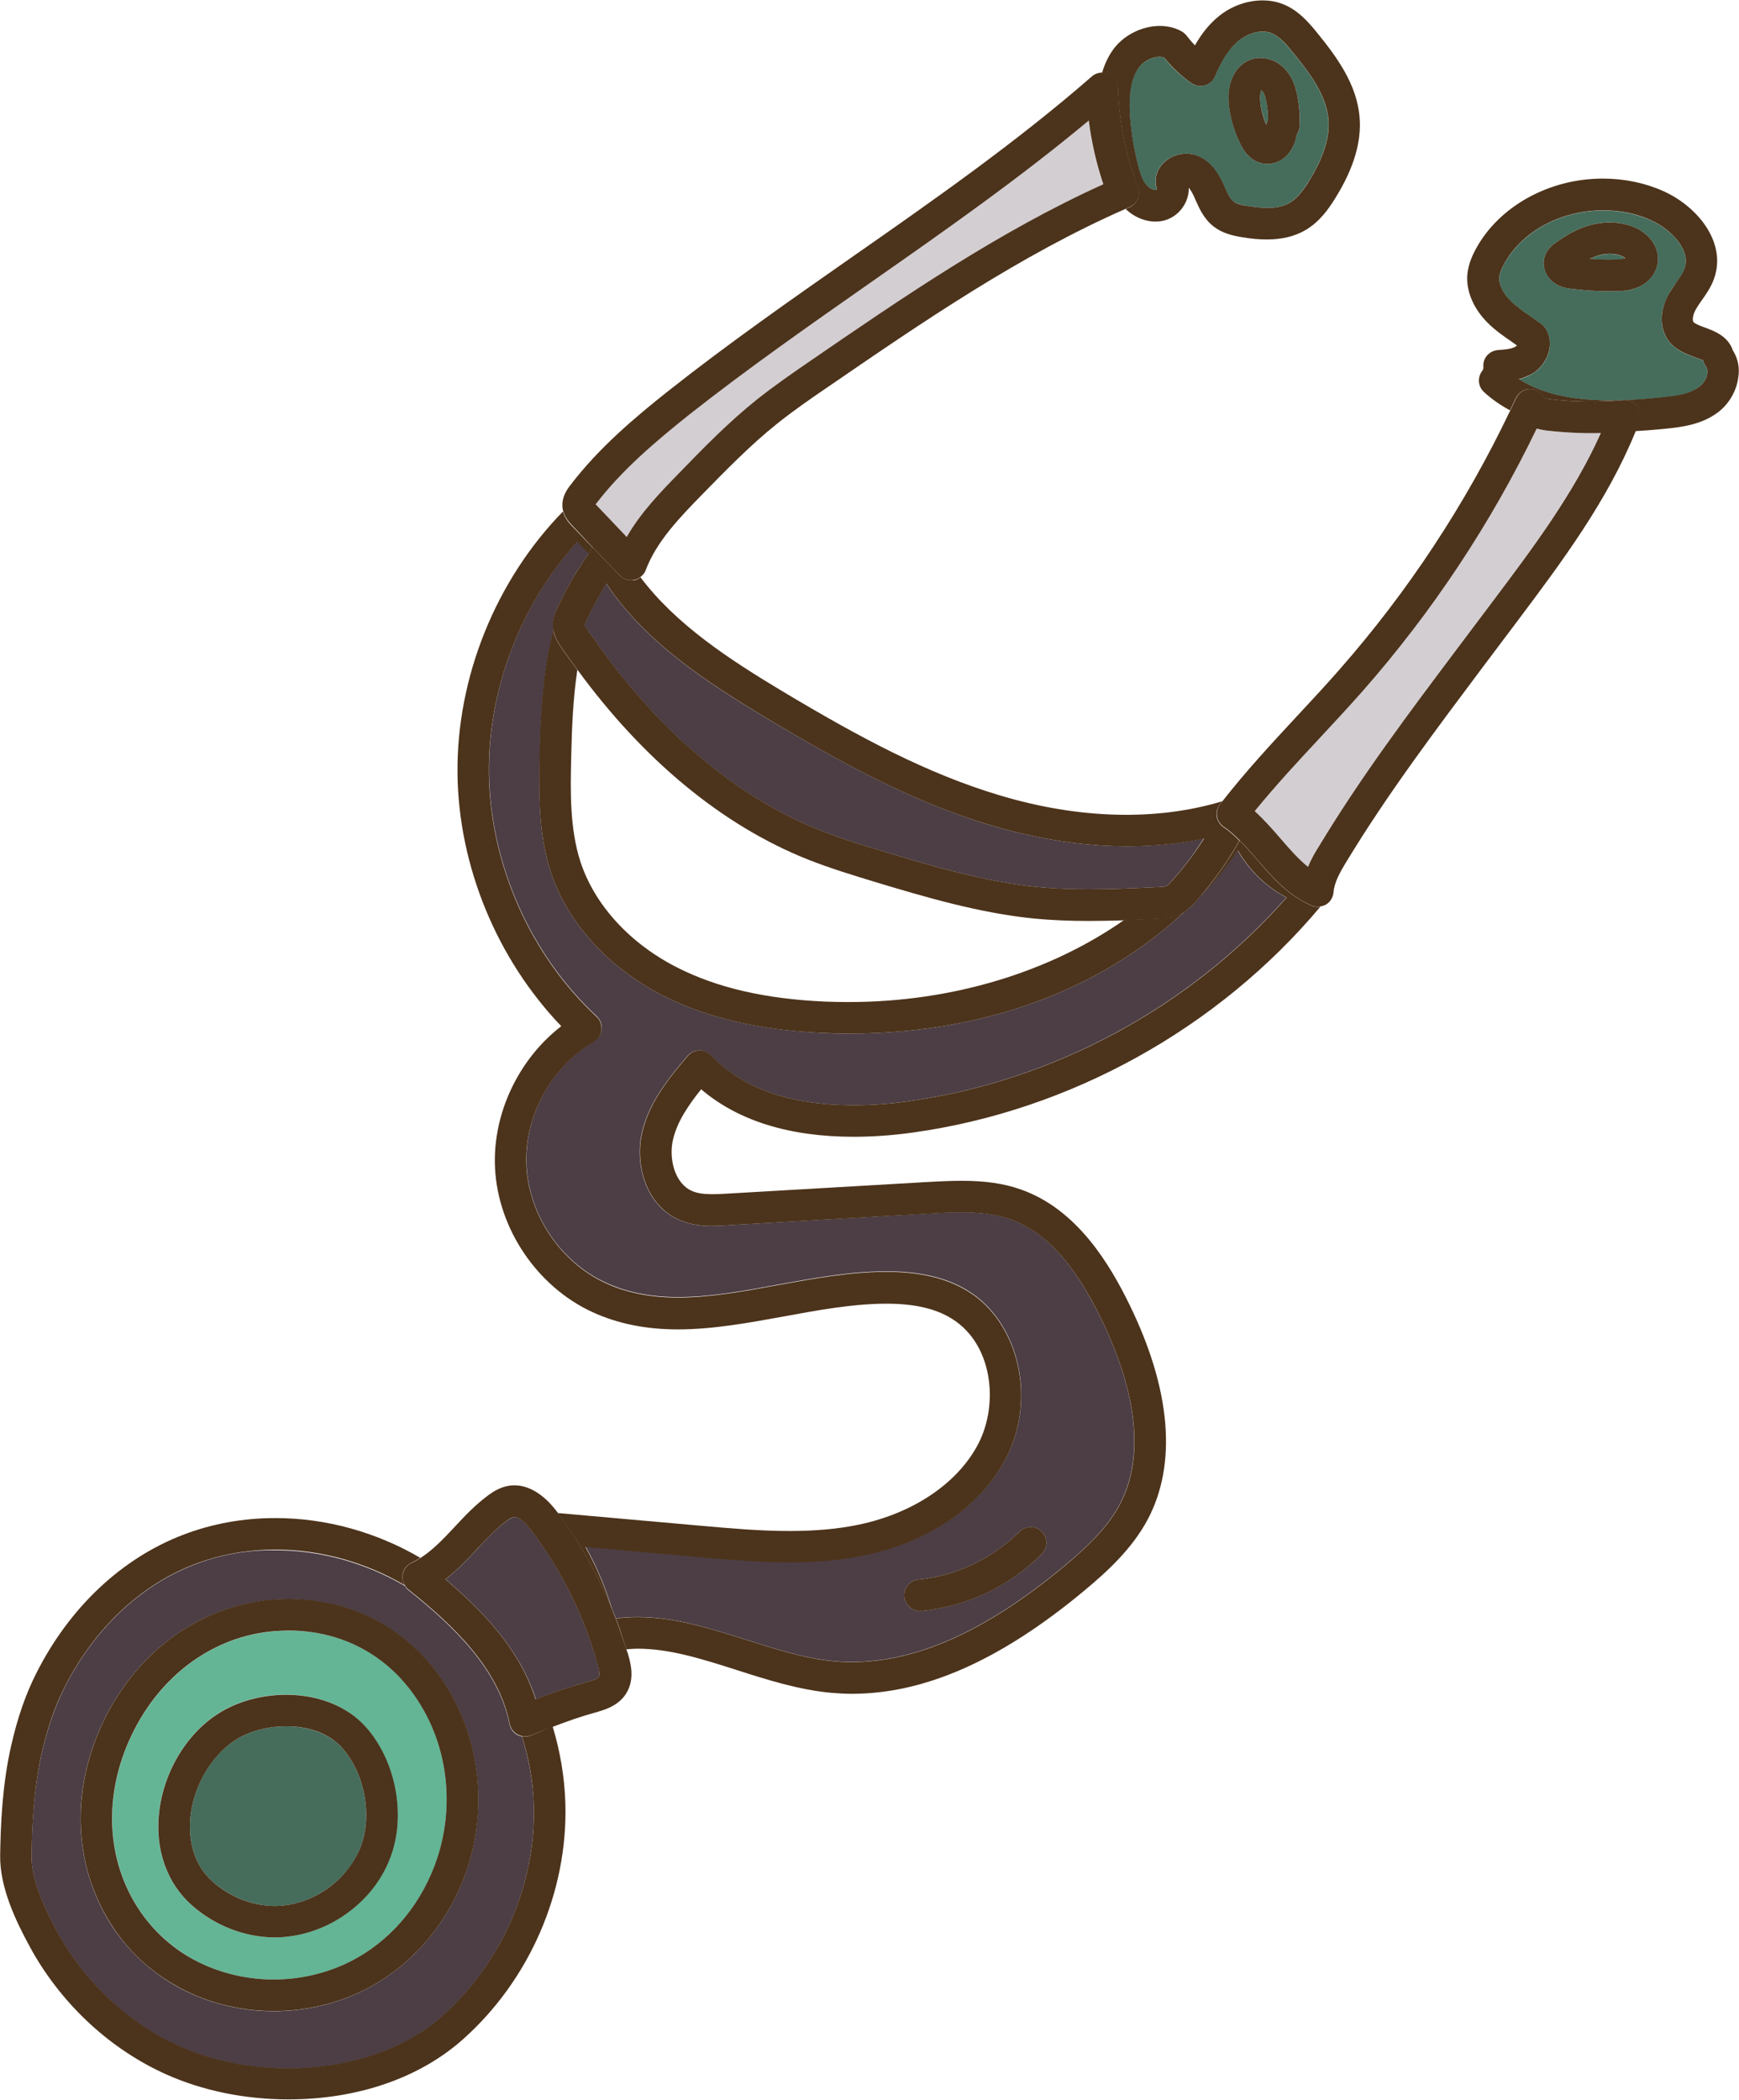 <?xml version="1.0" encoding="utf-8"?>
<!-- Generator: Adobe Illustrator 23.0.3, SVG Export Plug-In . SVG Version: 6.00 Build 0)  -->
<svg version="1.1" id="Vrstva_10" xmlns="http://www.w3.org/2000/svg" xmlns:xlink="http://www.w3.org/1999/xlink" x="0px" y="0px"
	 viewBox="0 0 110.27 133.11" style="enable-background:new 0 0 110.27 133.11;" xml:space="preserve">
<style type="text/css">
	.st0{fill:none;}
	.st1{fill:#466D5C;}
	.st2{fill:#4C331B;}
	.st3{fill:#4C3E44;}
	.st4{fill:#63B595;}
	.st5{fill:#D3CED2;}
</style>
<g>
	<path class="st0" d="M36.82,54.64c0.89,2.73,3.13,5.17,6.13,6.69c2.51,1.28,5.57,1.98,9.35,2.16c0.5,0.02,1.01,0.03,1.52,0.03
		c6.6,0,12.78-1.91,17.47-5.2c-0.74,0.03-1.48,0.04-2.22,0.04c-1.26,0-2.39-0.05-3.44-0.15c-3.54-0.35-7.02-1.39-10.08-2.31
		c-1.41-0.42-2.87-0.86-4.31-1.44c-5.42-2.16-10.43-6.31-14.6-12.02c-0.27,1.79-0.35,3.67-0.39,5.53
		C36.18,50.12,36.12,52.53,36.82,54.64z"/>
	<path class="st1" d="M73.24,12.04c0.06-0.01,0.1-0.04,0.12-0.07c-0.04-0.1-0.07-0.2-0.08-0.3c-0.05-0.46,0.1-0.91,0.42-1.27
		c0.37-0.41,0.93-0.66,1.51-0.66c0.24,0,0.46,0.04,0.68,0.12c0.92,0.35,1.4,1.2,1.68,1.81l0.08,0.18c0.17,0.39,0.34,0.75,0.55,0.92
		c0.21,0.16,0.58,0.23,0.91,0.29c1.3,0.21,2.08,0.14,2.67-0.21c0.51-0.3,0.9-0.87,1.22-1.38c0.92-1.49,1.32-2.76,1.23-3.89
		c-0.13-1.54-1.18-2.94-2.24-4.24c-0.45-0.55-0.86-1.03-1.35-1.23c-0.59-0.24-1.44-0.06-2.07,0.44c-0.59,0.47-1.08,1.2-1.54,2.29
		c-0.12,0.28-0.35,0.49-0.64,0.57c-0.29,0.08-0.6,0.03-0.85-0.14c-0.65-0.45-1.24-0.99-1.73-1.62c-0.49-0.18-1.25,0.15-1.63,0.67
		c-0.44,0.62-0.61,1.5-0.55,2.78c0.05,1.05,0.22,2.16,0.51,3.31c0.14,0.56,0.29,1,0.54,1.31C72.84,11.91,73.07,12.04,73.24,12.04z
		 M79.39,3.75c0.74-0.22,1.61,0.06,2.15,0.69c0.44,0.5,0.61,1.11,0.71,1.57c0.13,0.63,0.19,1.27,0.16,1.9
		c-0.01,0.28-0.08,0.49-0.19,0.65c-0.06,0.29-0.15,0.61-0.34,0.93c-0.34,0.55-0.93,0.9-1.52,0.9c-0.05,0-0.19-0.01-0.24-0.02
		c-0.94-0.14-1.35-1-1.48-1.28c-0.47-0.98-0.72-1.94-0.73-2.84C77.88,5.01,78.46,4.03,79.39,3.75z"/>
	<path class="st2" d="M70.29,4.69c0.35,0.16,0.59,0.5,0.6,0.89c0.06,2.15,0.49,4.27,1.26,6.28c0.19,0.5-0.04,1.06-0.53,1.28
		c-0.08,0.03-0.16,0.07-0.24,0.11c0.67,0.64,1.6,0.94,2.43,0.73c0.62-0.16,1.15-0.62,1.41-1.24c0.12-0.28,0.17-0.56,0.16-0.84
		c0.11,0.13,0.24,0.34,0.36,0.62l0.07,0.16c0.24,0.54,0.54,1.21,1.15,1.68c0.55,0.43,1.2,0.58,1.82,0.68
		c0.59,0.1,1.09,0.14,1.55,0.14c0.97,0,1.77-0.2,2.46-0.6c0.88-0.52,1.46-1.33,1.9-2.05c1.15-1.86,1.65-3.53,1.52-5.1
		c-0.17-2.11-1.48-3.86-2.68-5.34c-0.6-0.74-1.22-1.43-2.13-1.81c-1.26-0.52-2.89-0.23-4.08,0.72c-0.59,0.47-1.1,1.08-1.55,1.88
		c-0.18-0.19-0.35-0.39-0.51-0.6c-0.08-0.1-0.17-0.19-0.28-0.26c-1.36-0.82-3.44-0.24-4.43,1.17c-0.32,0.46-0.53,0.95-0.67,1.44
		C70.02,4.61,70.16,4.63,70.29,4.69z M72.15,10.41c-0.29-1.15-0.46-2.26-0.51-3.31c-0.06-1.28,0.12-2.16,0.55-2.78
		c0.37-0.53,1.13-0.85,1.63-0.67c0.5,0.62,1.08,1.17,1.73,1.62c0.25,0.17,0.56,0.22,0.85,0.14c0.29-0.08,0.52-0.29,0.64-0.57
		c0.46-1.09,0.95-1.82,1.54-2.29c0.63-0.5,1.48-0.69,2.07-0.44c0.48,0.2,0.9,0.67,1.35,1.23c1.06,1.3,2.11,2.7,2.24,4.24
		c0.09,1.13-0.31,2.4-1.23,3.89c-0.32,0.52-0.71,1.08-1.22,1.38c-0.59,0.35-1.37,0.42-2.67,0.21c-0.33-0.05-0.71-0.12-0.91-0.29
		c-0.22-0.17-0.38-0.53-0.55-0.92l-0.08-0.18c-0.28-0.61-0.76-1.47-1.68-1.81c-0.21-0.08-0.44-0.12-0.68-0.12
		c-0.58,0-1.14,0.25-1.51,0.66c-0.32,0.36-0.47,0.81-0.42,1.27c0.01,0.1,0.04,0.21,0.08,0.3c-0.02,0.03-0.06,0.06-0.12,0.07
		c-0.17,0-0.4-0.13-0.56-0.32C72.44,11.41,72.29,10.98,72.15,10.41z"/>
	<path class="st1" d="M107.74,24.54c0.26-0.2,0.47-0.54,0.52-0.86c0.03-0.18,0-0.33-0.08-0.43c-0.09-0.12-0.15-0.25-0.18-0.4
		c-0.04-0.02-0.36-0.13-0.57-0.21c-0.51-0.19-1.14-0.42-1.58-0.97c-0.64-0.79-0.64-1.97-0.01-3.07c0.14-0.25,0.3-0.48,0.47-0.71
		c0.22-0.31,0.43-0.61,0.52-0.89c0.38-1.11-0.82-2.44-2.16-3.04c-0.91-0.4-1.95-0.62-3-0.62c-2.69,0-5.15,1.33-6.29,3.39
		c-0.12,0.22-0.28,0.54-0.31,0.83c-0.05,0.46,0.22,1.03,0.72,1.52c0.35,0.35,0.79,0.65,1.24,0.97c0.25,0.17,0.51,0.35,0.75,0.54
		c0.11,0.08,0.2,0.18,0.26,0.3c0.58,1.02,0.03,2.23-0.82,2.77c-0.29,0.19-0.6,0.31-0.91,0.38c1.43,0.92,3.31,1.35,5.83,1.35
		c0,0,0,0,0,0c0.92,0,1.93-0.06,3.18-0.18C106.29,25.1,107.15,24.99,107.74,24.54z M105.11,16.7c-0.11,0.65-0.59,1.23-1.27,1.52
		c-0.48,0.2-0.97,0.23-1.4,0.24l-0.39,0c-0.79,0-1.59-0.05-2.38-0.15c-0.24-0.03-0.68-0.08-1.08-0.35c-0.59-0.4-0.85-1.14-0.62-1.76
		c0.16-0.42,0.47-0.66,0.62-0.77c0.77-0.58,1.5-0.96,2.25-1.16c0.96-0.27,1.95-0.22,2.78,0.13
		C104.49,14.76,105.28,15.62,105.11,16.7z"/>
	<path class="st2" d="M109.88,22.21c-0.31-0.91-1.18-1.23-1.78-1.45c-0.28-0.1-0.62-0.23-0.72-0.35c-0.07-0.09-0.06-0.44,0.17-0.83
		c0.11-0.19,0.24-0.38,0.37-0.56c0.28-0.39,0.59-0.84,0.78-1.39c0.79-2.29-1.08-4.56-3.24-5.52c-1.16-0.52-2.48-0.79-3.82-0.79
		c-3.4,0-6.56,1.74-8.04,4.43c-0.2,0.37-0.48,0.94-0.55,1.6c-0.11,1.07,0.37,2.21,1.31,3.14c0.48,0.47,1,0.83,1.51,1.18
		c0.11,0.08,0.21,0.15,0.32,0.23c-0.02,0.02-0.04,0.04-0.07,0.06c-0.26,0.17-0.73,0.2-1.13,0.23c-0.27,0.02-0.51,0.14-0.69,0.34
		c-0.18,0.2-0.26,0.46-0.24,0.73c0.01,0.09-0.02,0.19-0.08,0.26c-0.31,0.41-0.26,1,0.13,1.34c0.49,0.45,1.04,0.83,1.64,1.15
		c0.12-0.26,0.25-0.51,0.37-0.77c0.17-0.38,0.57-0.61,0.98-0.58c0.36,0.03,0.68,0.25,0.83,0.57c0.06,0.02,0.16,0.05,0.33,0.07
		c1.54,0.18,3.12,0.2,4.67,0.07c0.34-0.04,0.68,0.12,0.88,0.39c0.21,0.27,0.26,0.64,0.14,0.96c-0.08,0.21-0.17,0.41-0.26,0.61
		c0.55-0.03,1.15-0.08,1.8-0.14c1.23-0.12,2.42-0.29,3.43-1.04c0.7-0.52,1.18-1.34,1.3-2.19C110.33,23.32,110.2,22.71,109.88,22.21z
		 M102.14,25.38C102.14,25.38,102.14,25.38,102.14,25.38c-2.52,0-4.4-0.43-5.83-1.35c0.3-0.08,0.62-0.2,0.91-0.38
		c0.84-0.54,1.4-1.76,0.82-2.77c-0.07-0.12-0.16-0.22-0.26-0.3c-0.24-0.19-0.5-0.36-0.75-0.54c-0.46-0.32-0.89-0.62-1.24-0.97
		c-0.5-0.49-0.77-1.06-0.72-1.52c0.03-0.29,0.19-0.61,0.31-0.83c1.13-2.06,3.6-3.39,6.29-3.39c1.06,0,2.09,0.21,3,0.62
		c1.34,0.6,2.54,1.93,2.16,3.04c-0.1,0.28-0.3,0.58-0.52,0.89c-0.16,0.23-0.32,0.47-0.47,0.71c-0.63,1.1-0.62,2.28,0.01,3.07
		c0.44,0.55,1.08,0.78,1.58,0.97c0.21,0.08,0.53,0.19,0.57,0.21c0.03,0.15,0.09,0.28,0.18,0.4c0.08,0.11,0.11,0.25,0.08,0.43
		c-0.04,0.32-0.25,0.66-0.52,0.86c-0.6,0.45-1.45,0.56-2.43,0.66C104.07,25.32,103.06,25.38,102.14,25.38z"/>
	<path class="st3" d="M75.18,57.73c-4.59,4.32-11.72,7.79-21.37,7.79c-0.54,0-1.08-0.01-1.61-0.04c-4.07-0.19-7.39-0.96-10.16-2.37
		c-3.47-1.76-6.06-4.62-7.12-7.85c-0.8-2.44-0.74-5.03-0.69-7.32c0.06-2.71,0.22-5.47,0.87-8c-0.01-0.05-0.03-0.1-0.03-0.16
		c-0.04-0.5,0.12-0.91,0.28-1.25c0.33-0.71,0.7-1.41,1.1-2.09c0.1-0.19,0.24-0.36,0.35-0.54c0.18-0.29,0.36-0.57,0.55-0.85
		c-0.26-0.22-0.5-0.47-0.72-0.75c-3.59,3.95-5.67,9.33-5.62,14.66c0.06,5.76,2.61,11.54,6.83,15.46c0.23,0.22,0.35,0.53,0.31,0.84
		s-0.22,0.59-0.49,0.75c-2.71,1.58-4.43,4.75-4.27,7.88c0.15,3.13,2.17,6.12,5.03,7.42c1.33,0.61,2.83,0.91,4.58,0.91
		c2.04,0,4.13-0.38,6.34-0.79c2.25-0.41,4.58-0.84,6.88-0.84c2.15,0,3.86,0.41,5.21,1.26c3.19,2,4.29,6.8,2.4,10.5
		c-1.57,3.07-4.83,5.33-8.93,6.2c-1.46,0.31-3.05,0.46-4.85,0.46c-1.96,0-3.98-0.18-5.75-0.34l-7.17-0.64
		c0.71,1.27,1.28,2.63,1.7,4.02c0.07,0.18,0.16,0.35,0.22,0.54c0.45-0.06,0.9-0.09,1.38-0.09c2.35,0,4.67,0.74,6.91,1.45
		c1.8,0.57,3.66,1.17,5.47,1.34c0.4,0.04,0.8,0.06,1.19,0.06c4.14,0,8.54-1.98,13.44-6.05c1.58-1.31,2.78-2.48,3.55-3.92
		c1.98-3.72,0.45-8.48-1.18-11.81c-1.72-3.52-3.55-5.52-5.76-6.29c-0.85-0.3-1.83-0.44-3.1-0.44c-0.69,0-1.39,0.04-2.08,0.08
		L46.1,77.67c-0.32,0.02-0.64,0.04-0.97,0.04c-0.52,0-1.29-0.04-2.05-0.37c-2.18-0.94-2.84-3.58-2.37-5.58
		c0.46-1.95,1.74-3.47,2.87-4.81c0.18-0.22,0.45-0.35,0.73-0.36c0.28-0.02,0.56,0.1,0.76,0.31c2,2.09,5.04,3.16,9.04,3.16
		c1.11,0,2.28-0.08,3.48-0.25c9.19-1.28,17.85-5.97,23.98-12.92c-1.29-0.67-2.37-1.72-3.09-2.98c-0.69,1.01-1.52,2.01-2.45,2.99
		c-0.08,0.09-0.16,0.2-0.24,0.29C75.63,57.37,75.42,57.56,75.18,57.73z M66.06,97.09c0.39,0.39,0.39,1.02,0,1.41
		c-2.04,2.05-4.75,3.33-7.63,3.62c-0.03,0-0.07,0-0.1,0c-0.51,0-0.94-0.39-0.99-0.9c-0.05-0.55,0.35-1.04,0.9-1.09
		c2.38-0.23,4.72-1.34,6.41-3.04C65.03,96.71,65.67,96.7,66.06,97.09z"/>
	<path class="st2" d="M83.17,57.41c-1.49-0.64-2.5-1.8-3.47-2.93c-0.37-0.42-0.72-0.83-1.09-1.2c-0.73,1.29-1.59,2.5-2.56,3.62
		c0.94-0.97,1.76-1.98,2.45-2.99c0.72,1.26,1.8,2.31,3.09,2.98c-6.13,6.96-14.79,11.64-23.98,12.92c-1.2,0.17-2.37,0.25-3.48,0.25
		c-4,0-7.04-1.06-9.04-3.16c-0.2-0.21-0.47-0.33-0.76-0.31c-0.28,0.01-0.55,0.14-0.73,0.36c-1.13,1.34-2.41,2.86-2.87,4.81
		c-0.48,2,0.19,4.64,2.37,5.58c0.76,0.33,1.54,0.37,2.05,0.37c0.32,0,0.65-0.02,0.97-0.04l12.76-0.74c0.69-0.04,1.39-0.08,2.08-0.08
		c1.26,0,2.25,0.14,3.1,0.44c2.21,0.78,4.04,2.77,5.76,6.29c1.63,3.34,3.16,8.1,1.18,11.81c-0.77,1.44-1.98,2.61-3.55,3.92
		c-4.9,4.07-9.29,6.05-13.44,6.05c-0.4,0-0.79-0.02-1.19-0.06c-1.81-0.17-3.67-0.77-5.47-1.34c-2.24-0.71-4.55-1.45-6.91-1.45
		c-0.48,0-0.93,0.03-1.38,0.09c0.24,0.64,0.45,1.29,0.65,1.95c0.24-0.02,0.48-0.04,0.73-0.04c2.04,0,4.11,0.66,6.3,1.36
		c1.9,0.61,3.86,1.23,5.89,1.43c0.46,0.04,0.92,0.07,1.38,0.07c4.63,0,9.44-2.13,14.72-6.52c1.52-1.26,3.06-2.69,4.04-4.52
		c1.88-3.53,1.48-8.25-1.15-13.63c-1.24-2.53-3.3-6.04-6.89-7.3c-1.07-0.38-2.26-0.55-3.76-0.55c-0.73,0-1.47,0.04-2.2,0.08
		l-12.77,0.74c-0.28,0.02-0.57,0.03-0.85,0.03c-0.54,0-0.94-0.06-1.26-0.2c-1.12-0.48-1.5-2.08-1.21-3.28
		c0.27-1.15,1.01-2.21,1.78-3.17c2.35,2,5.6,3.01,9.68,3.01c1.2,0,2.47-0.09,3.76-0.27c9.97-1.39,19.35-6.6,25.83-14.32
		c-0.05,0.01-0.1,0.02-0.15,0.02C83.43,57.49,83.29,57.46,83.17,57.41z"/>
	<path class="st2" d="M38.82,102.08c-0.42-1.39-0.99-2.75-1.7-4.02l7.17,0.64c1.78,0.16,3.79,0.34,5.75,0.34
		c1.8,0,3.39-0.15,4.85-0.46c4.1-0.87,7.35-3.12,8.93-6.2c1.89-3.7,0.79-8.5-2.4-10.5c-1.36-0.85-3.06-1.26-5.21-1.26
		c-2.3,0-4.63,0.43-6.88,0.84c-2.22,0.41-4.31,0.79-6.34,0.79c-1.75,0-3.25-0.3-4.58-0.91c-2.85-1.31-4.87-4.29-5.03-7.42
		c-0.16-3.13,1.56-6.3,4.27-7.88c0.27-0.16,0.46-0.44,0.49-0.75s-0.08-0.63-0.31-0.84c-4.22-3.92-6.77-9.7-6.83-15.46
		c-0.05-5.33,2.03-10.71,5.62-14.66c0.21,0.27,0.45,0.52,0.72,0.75c0.08-0.12,0.16-0.25,0.24-0.37l-1.35-1.41
		c-0.15-0.16-0.42-0.45-0.53-0.88c-4.26,4.36-6.75,10.51-6.69,16.6c0.06,5.88,2.5,11.78,6.58,16.03c-2.71,2.09-4.37,5.56-4.2,8.99
		c0.19,3.86,2.68,7.53,6.19,9.14c1.6,0.73,3.37,1.09,5.41,1.09c2.22,0,4.5-0.42,6.71-0.82c2.16-0.4,4.4-0.81,6.52-0.81
		c1.76,0,3.12,0.31,4.15,0.96c2.59,1.62,2.96,5.39,1.68,7.89c-1.28,2.5-4.1,4.42-7.56,5.15c-1.32,0.28-2.78,0.41-4.44,0.41
		c-1.87,0-3.75-0.17-5.57-0.33l-9.12-0.81c0,0,0.01,0.01,0.01,0.02C36.79,97.81,37.94,99.88,38.82,102.08z"/>
	<path class="st2" d="M36.79,35.91c-0.11,0.18-0.25,0.35-0.35,0.54C36.55,36.27,36.68,36.09,36.79,35.91z"/>
	<path class="st2" d="M34.92,55.26c1.06,3.23,3.65,6.09,7.12,7.85c2.77,1.41,6.1,2.19,10.16,2.37c0.53,0.02,1.07,0.04,1.61,0.04
		c9.65,0,16.78-3.47,21.37-7.79c-0.13,0.09-0.25,0.19-0.41,0.26c-0.43,0.19-0.85,0.21-1.18,0.23c-0.76,0.04-1.53,0.07-2.31,0.1
		c-4.69,3.28-10.86,5.2-17.47,5.2c-0.51,0-1.01-0.01-1.52-0.03c-3.78-0.17-6.83-0.88-9.35-2.16c-3-1.52-5.23-3.96-6.13-6.69
		c-0.69-2.12-0.64-4.53-0.59-6.65c0.04-1.86,0.12-3.75,0.39-5.53c-0.37-0.5-0.74-0.99-1.09-1.52c-0.14-0.21-0.36-0.55-0.44-0.99
		c-0.65,2.53-0.81,5.28-0.87,8C34.18,50.23,34.12,52.82,34.92,55.26z"/>
	<path class="st3" d="M12.35,99.17c-3.45,1.32-6.39,4.1-8.27,7.83c-0.59,1.18-1.06,2.53-1.43,4.13c-0.53,2.31-0.63,4.71-0.65,6.55
		c-0.02,1.58,0.93,3.5,1.64,4.81l0.16,0.29c1.76,3.07,4.44,5.54,7.55,6.93c2.06,0.93,4.46,1.42,6.94,1.42c3.84,0,7.4-1.21,9.76-3.32
		c3.78-3.37,5.94-8.37,5.8-13.38c-0.04-1.47-0.32-2.94-0.75-4.35c-0.09-0.02-0.18-0.05-0.27-0.09c-0.27-0.14-0.46-0.39-0.52-0.69
		c-0.7-3.54-3.64-6.29-6.42-8.51c-0.09-0.07-0.16-0.17-0.22-0.26c-2.49-1.46-5.34-2.26-8.2-2.26
		C15.68,98.24,13.96,98.55,12.35,99.17z M28.17,106.7c2.46,3.77,2.84,8.73,0.99,12.95c-1.32,3.01-3.61,5.38-6.46,6.69
		c-1.64,0.75-3.48,1.15-5.33,1.15c-2.29,0-4.5-0.59-6.4-1.71c-1.51-0.9-2.76-2.07-3.73-3.48c-2.57-3.78-2.83-8.7-0.69-13.17
		c2.15-4.47,6.15-7.35,10.71-7.71c0.35-0.03,0.7-0.04,1.05-0.04C22.36,101.37,25.95,103.31,28.17,106.7z"/>
	<path class="st2" d="M33.7,110c-0.13,0.06-0.27,0.08-0.4,0.08c-0.07,0-0.13-0.01-0.2-0.02c0.44,1.42,0.71,2.88,0.75,4.35
		c0.15,5.01-2.02,10.01-5.8,13.38c-2.36,2.11-5.92,3.32-9.76,3.32c-2.48,0-4.88-0.49-6.94-1.42c-3.11-1.4-5.79-3.86-7.55-6.93
		l-0.16-0.29c-0.71-1.31-1.66-3.23-1.64-4.81c0.03-1.83,0.12-4.23,0.65-6.55c0.37-1.6,0.83-2.95,1.43-4.13
		c1.88-3.73,4.82-6.51,8.27-7.83c1.61-0.61,3.33-0.92,5.12-0.92c2.86,0,5.71,0.8,8.2,2.26c-0.12-0.19-0.17-0.41-0.15-0.64
		c0.04-0.35,0.26-0.64,0.58-0.79c0.19-0.09,0.37-0.2,0.55-0.31c-2.79-1.63-5.98-2.52-9.18-2.52c-2.04,0-4,0.35-5.83,1.05
		c-3.92,1.49-7.24,4.62-9.34,8.79c-0.67,1.32-1.19,2.82-1.59,4.58c-0.57,2.5-0.67,5.03-0.7,6.96c-0.03,2.03,0.99,4.16,1.88,5.79
		l0.18,0.33c1.97,3.44,4.97,6.19,8.46,7.76c2.32,1.04,5,1.59,7.76,1.59c4.39,0,8.33-1.36,11.09-3.83c4.21-3.76,6.63-9.34,6.47-14.93
		c-0.05-1.67-0.33-3.31-0.81-4.89C34.59,109.64,34.14,109.8,33.7,110z"/>
	<path class="st4" d="M8.36,109.98c-1.83,3.82-1.63,8,0.54,11.18c0.8,1.17,1.84,2.14,3.09,2.89c1.58,0.94,3.44,1.43,5.38,1.43
		c1.56,0,3.12-0.33,4.5-0.97c2.4-1.1,4.33-3.11,5.46-5.67c1.58-3.61,1.26-7.84-0.83-11.05c-1.86-2.85-4.77-4.42-8.18-4.42
		c-0.29,0-0.59,0.01-0.89,0.04C13.58,103.7,10.2,106.16,8.36,109.98z M23.15,109.43c1.97,2.18,2.63,5.73,1.55,8.43
		c-0.56,1.39-1.53,2.61-2.81,3.5c-1.29,0.91-2.84,1.42-4.35,1.45l-0.13,0c-1.86,0-3.77-0.73-5.23-2.01c-1.6-1.41-2.37-3.57-2.1-5.93
		c0.32-2.77,1.97-5.33,4.22-6.53c1.11-0.59,2.47-0.92,3.83-0.92C20.17,107.42,22,108.15,23.15,109.43z"/>
	<path class="st2" d="M6.56,109.12c-2.14,4.47-1.89,9.39,0.69,13.17c0.96,1.42,2.22,2.59,3.73,3.48c1.89,1.12,4.1,1.71,6.4,1.71
		c1.85,0,3.69-0.4,5.33-1.15c2.84-1.3,5.14-3.68,6.46-6.69c1.85-4.22,1.47-9.18-0.99-12.95c-2.21-3.39-5.8-5.33-9.85-5.33
		c-0.34,0-0.69,0.01-1.05,0.04C12.71,101.77,8.71,104.65,6.56,109.12z M26.49,107.79c2.1,3.21,2.42,7.44,0.83,11.05
		c-1.12,2.56-3.06,4.57-5.46,5.67c-1.38,0.63-2.93,0.97-4.5,0.97c-1.93,0-3.79-0.5-5.38-1.43c-1.25-0.74-2.29-1.72-3.09-2.89
		c-2.17-3.18-2.37-7.36-0.54-11.18c1.83-3.82,5.22-6.28,9.06-6.58c0.3-0.02,0.6-0.04,0.89-0.04
		C21.72,103.37,24.63,104.94,26.49,107.79z"/>
	<path class="st1" d="M12.08,115.1c-0.11,1-0.08,2.87,1.43,4.2c1.1,0.96,2.52,1.52,3.91,1.52l0.09,0c1.12-0.02,2.27-0.41,3.24-1.09
		c0.95-0.67,1.7-1.59,2.1-2.61c0.79-2,0.29-4.73-1.18-6.35c-0.77-0.85-2.06-1.34-3.54-1.34c-1.04,0-2.06,0.24-2.88,0.68
		C13.59,110.99,12.32,112.99,12.08,115.1z"/>
	<path class="st2" d="M10.09,114.87c-0.27,2.36,0.49,4.52,2.1,5.93c1.46,1.28,3.36,2.01,5.23,2.01l0.13,0
		c1.51-0.03,3.06-0.54,4.35-1.45c1.29-0.9,2.26-2.11,2.81-3.5c1.08-2.7,0.42-6.25-1.55-8.43c-1.15-1.27-2.98-2-5.02-2
		c-1.36,0-2.72,0.33-3.83,0.92C12.06,109.54,10.41,112.1,10.09,114.87z M21.67,110.77c1.47,1.62,1.97,4.35,1.18,6.35
		c-0.41,1.01-1.15,1.94-2.1,2.61c-0.97,0.68-2.13,1.07-3.24,1.09l-0.09,0c-1.38,0-2.81-0.55-3.91-1.52c-1.51-1.33-1.54-3.2-1.43-4.2
		c0.24-2.1,1.52-4.11,3.17-4.99c0.82-0.44,1.85-0.68,2.88-0.68C19.61,109.42,20.9,109.91,21.67,110.77z"/>
	<path class="st2" d="M58.24,100.13c-0.55,0.05-0.95,0.54-0.9,1.09c0.05,0.52,0.49,0.9,0.99,0.9c0.03,0,0.06,0,0.1,0
		c2.88-0.28,5.59-1.56,7.63-3.62c0.39-0.39,0.39-1.02,0-1.41c-0.39-0.39-1.02-0.39-1.41,0C62.95,98.79,60.62,99.9,58.24,100.13z"/>
	<path class="st3" d="M37.17,106.64c0.25-0.07,0.72-0.2,0.81-0.34c0.04-0.07,0.06-0.28-0.09-0.84c-0.86-3.03-2.24-5.84-4.12-8.36
		c-0.63-0.85-1-0.94-1.13-0.94c-0.21,0.03-0.46,0.21-0.55,0.28c-0.65,0.48-1.22,1.09-1.82,1.74c-0.63,0.67-1.27,1.36-2.02,1.93
		c2.41,2.04,4.74,4.5,5.73,7.61C35.02,107.3,36.09,106.94,37.17,106.64z"/>
	<path class="st2" d="M39.05,102.61c-0.07-0.18-0.15-0.36-0.22-0.54c-0.89-2.19-2.03-4.26-3.46-6.17c0,0-0.01-0.01-0.01-0.02
		c-0.36-0.48-1.5-1.93-3.08-1.7c-0.58,0.09-1.04,0.39-1.38,0.65c-0.79,0.59-1.45,1.29-2.09,1.98c-0.7,0.75-1.38,1.46-2.15,1.95
		c-0.18,0.11-0.36,0.23-0.55,0.31c-0.32,0.14-0.54,0.44-0.58,0.79c-0.03,0.23,0.03,0.45,0.15,0.64c0.06,0.1,0.13,0.19,0.22,0.26
		c2.78,2.22,5.72,4.97,6.42,8.51c0.06,0.3,0.25,0.55,0.52,0.69c0.08,0.04,0.17,0.07,0.27,0.09c0.06,0.01,0.13,0.02,0.2,0.02
		c0.14,0,0.27-0.03,0.4-0.08c0.44-0.19,0.89-0.36,1.35-0.53c0.88-0.34,1.76-0.65,2.67-0.9c0.59-0.17,1.48-0.41,1.98-1.22
		c0.56-0.9,0.27-1.93,0.13-2.43c-0.03-0.12-0.08-0.23-0.12-0.35C39.5,103.9,39.29,103.25,39.05,102.61z M28.24,100.11
		c0.75-0.57,1.4-1.26,2.02-1.93c0.61-0.65,1.18-1.26,1.82-1.74c0.09-0.07,0.33-0.25,0.55-0.28c0.13,0,0.5,0.09,1.13,0.94
		c1.88,2.52,3.27,5.33,4.12,8.36c0.16,0.56,0.14,0.77,0.09,0.84c-0.08,0.14-0.56,0.27-0.81,0.34c-1.08,0.3-2.16,0.66-3.2,1.08
		C32.98,104.6,30.65,102.15,28.24,100.11z"/>
	<path class="st3" d="M62.8,52.31c-4.76-1.43-9.12-3.75-14.19-6.78c-3.81-2.28-7.7-4.82-10.17-8.54c-0.48,0.77-0.91,1.57-1.29,2.4
		c-0.02,0.05-0.1,0.21-0.1,0.26c0,0,0,0,0,0c0.02,0,0.1,0.12,0.14,0.18c4.14,6.17,9.25,10.59,14.77,12.79
		c1.36,0.54,2.77,0.97,4.14,1.38c2.98,0.89,6.35,1.9,9.7,2.23c0.99,0.1,2.05,0.14,3.25,0.14c1.48,0,2.98-0.07,4.43-0.14
		c0.18-0.01,0.38-0.02,0.47-0.06c0.1-0.04,0.26-0.23,0.35-0.33c0.75-0.84,1.43-1.74,2.03-2.69C72.21,54.03,67.55,53.73,62.8,52.31z"
		/>
	<path class="st2" d="M40.01,36.78c-0.27,0-0.53-0.11-0.72-0.31l-1.71-1.78c-0.08,0.12-0.16,0.25-0.24,0.37
		c-0.19,0.28-0.37,0.56-0.55,0.85c-0.11,0.18-0.24,0.36-0.35,0.54c-0.4,0.68-0.77,1.38-1.1,2.09c-0.16,0.34-0.33,0.75-0.28,1.25
		c0,0.06,0.02,0.1,0.03,0.16c0.08,0.43,0.3,0.78,0.44,0.99c0.35,0.52,0.72,1.02,1.09,1.52c4.17,5.71,9.18,9.86,14.6,12.02
		c1.44,0.57,2.9,1.01,4.31,1.44c3.06,0.92,6.54,1.96,10.08,2.31c1.05,0.1,2.18,0.15,3.44,0.15c0.74,0,1.49-0.02,2.22-0.04
		c0.78-0.03,1.55-0.06,2.31-0.1c0.34-0.02,0.75-0.04,1.18-0.23c0.16-0.07,0.28-0.17,0.41-0.26c0.24-0.18,0.45-0.37,0.62-0.55
		c0.08-0.09,0.16-0.19,0.24-0.29c0.97-1.12,1.83-2.33,2.56-3.62c-0.32-0.32-0.65-0.62-1.01-0.86c-0.23-0.16-0.38-0.4-0.43-0.67
		c-0.04-0.27,0.03-0.55,0.2-0.77c0.05-0.07,0.11-0.13,0.16-0.2c-4.17,1.26-9.09,1.14-14.14-0.38c-4.57-1.37-8.79-3.62-13.74-6.58
		c-3.35-2.01-6.75-4.22-9.02-7.24c-0.12,0.09-0.26,0.17-0.42,0.2C40.14,36.78,40.08,36.78,40.01,36.78z M74.31,55.84
		c-0.09,0.1-0.25,0.28-0.35,0.33c-0.09,0.04-0.29,0.05-0.47,0.06c-1.45,0.07-2.95,0.14-4.43,0.14c-1.2,0-2.26-0.05-3.25-0.14
		c-3.35-0.33-6.73-1.34-9.7-2.23c-1.37-0.41-2.79-0.84-4.14-1.38c-5.52-2.2-10.63-6.63-14.77-12.79c-0.04-0.06-0.12-0.18-0.14-0.18
		c0,0,0,0,0,0c0.01-0.05,0.08-0.21,0.1-0.26c0.38-0.82,0.81-1.62,1.29-2.4c2.47,3.72,6.36,6.25,10.17,8.54
		c5.07,3.04,9.42,5.35,14.19,6.78c4.74,1.42,9.41,1.72,13.54,0.85C75.74,54.11,75.06,55,74.31,55.84z"/>
	<path class="st1" d="M79.9,6.2c0.01,0.53,0.15,1.11,0.4,1.72c0.02-0.14,0.06-0.27,0.11-0.37c0-0.39-0.04-0.76-0.12-1.13
		c-0.04-0.21-0.12-0.51-0.26-0.68C80.02,5.73,80,5.72,79.98,5.71C79.94,5.8,79.9,5.98,79.9,6.2z"/>
	<path class="st2" d="M80.12,10.37c0.05,0.01,0.19,0.02,0.24,0.02c0.6,0,1.18-0.34,1.52-0.9c0.19-0.31,0.29-0.64,0.34-0.93
		c0.1-0.16,0.18-0.37,0.19-0.65c0.02-0.64-0.03-1.28-0.16-1.9c-0.1-0.47-0.27-1.07-0.71-1.57C81,3.81,80.13,3.53,79.39,3.75
		c-0.93,0.28-1.51,1.26-1.49,2.49c0.02,0.91,0.26,1.86,0.73,2.84C78.77,9.37,79.18,10.23,80.12,10.37z M80.29,6.43
		c0.08,0.37,0.12,0.75,0.12,1.13c-0.05,0.1-0.09,0.23-0.11,0.37c-0.26-0.61-0.39-1.19-0.4-1.72c0-0.23,0.04-0.4,0.08-0.5
		c0.02,0.01,0.03,0.03,0.05,0.04C80.17,5.91,80.25,6.21,80.29,6.43z"/>
	<path class="st1" d="M102.84,16.24c-0.41-0.17-0.95-0.19-1.47-0.04c-0.19,0.05-0.38,0.12-0.58,0.22c0.42,0.03,0.84,0.05,1.26,0.05
		l0.34,0c0.25,0,0.5-0.02,0.66-0.08C103.01,16.33,102.93,16.28,102.84,16.24z"/>
	<path class="st2" d="M103.62,14.4c-0.83-0.35-1.83-0.39-2.78-0.13c-0.74,0.2-1.48,0.58-2.25,1.16c-0.15,0.11-0.46,0.35-0.62,0.77
		c-0.23,0.63,0.03,1.37,0.62,1.76c0.4,0.27,0.85,0.33,1.08,0.35c0.79,0.1,1.59,0.15,2.38,0.15l0.39,0c0.42-0.01,0.91-0.04,1.4-0.24
		c0.68-0.28,1.16-0.86,1.27-1.52C105.28,15.62,104.49,14.76,103.62,14.4z M102.05,16.46c-0.42,0-0.84-0.02-1.26-0.05
		c0.2-0.09,0.39-0.17,0.58-0.22c0.53-0.15,1.06-0.13,1.47,0.04c0.09,0.04,0.17,0.09,0.22,0.14c-0.16,0.07-0.42,0.08-0.66,0.08
		L102.05,16.46z"/>
	<path class="st5" d="M37.76,31.98l1.97,2.07c0.9-1.56,2.16-2.86,3.3-4.03c1.56-1.6,3.17-3.25,4.96-4.69
		c1.11-0.89,2.28-1.7,3.42-2.47c5.87-4.02,11.92-8.17,18.54-11.17c-0.44-1.31-0.75-2.67-0.92-4.04c-4.45,3.72-9.24,7.06-13.89,10.31
		c-3.83,2.68-7.79,5.44-11.5,8.38C41.56,27.98,39.4,29.81,37.76,31.98z"/>
	<path class="st2" d="M37.58,34.69l1.71,1.78c0.19,0.2,0.45,0.31,0.72,0.31c0.07,0,0.13-0.01,0.2-0.02c0.15-0.03,0.29-0.1,0.42-0.2
		c0.14-0.11,0.26-0.26,0.32-0.43c0.68-1.82,2.19-3.36,3.52-4.73c1.52-1.55,3.08-3.16,4.79-4.53c1.05-0.84,2.19-1.63,3.31-2.39
		c5.96-4.09,12.12-8.31,18.82-11.25c0.08-0.03,0.16-0.07,0.24-0.11c0.49-0.21,0.73-0.78,0.53-1.28c-0.78-2.01-1.2-4.12-1.26-6.28
		c-0.01-0.39-0.24-0.73-0.6-0.89c-0.13-0.06-0.27-0.08-0.41-0.07c-0.23,0-0.47,0.08-0.65,0.24c-4.78,4.17-10.09,7.88-15.22,11.46
		c-3.85,2.69-7.84,5.48-11.6,8.45c-2.2,1.74-4.49,3.68-6.28,6.04c-0.17,0.22-0.6,0.8-0.45,1.53c0,0.02,0.01,0.04,0.02,0.06
		c0.11,0.43,0.38,0.72,0.53,0.88L37.58,34.69z M55.15,17.95c4.65-3.25,9.44-6.6,13.89-10.31c0.17,1.37,0.48,2.72,0.92,4.04
		c-6.63,3-12.68,7.15-18.54,11.17c-1.14,0.78-2.31,1.59-3.42,2.47c-1.8,1.44-3.41,3.09-4.96,4.69c-1.14,1.17-2.41,2.47-3.3,4.03
		l-1.97-2.07c1.65-2.17,3.81-3.99,5.89-5.65C47.36,23.4,51.32,20.63,55.15,17.95z"/>
	<path class="st5" d="M94.66,38.1c2.52-3.35,5.11-6.81,6.84-10.65c-1.15,0.03-2.31-0.03-3.45-0.16c-0.23-0.03-0.44-0.07-0.62-0.12
		c-2.9,6.01-6.6,11.59-11.01,16.61c-0.9,1.02-1.82,2.02-2.75,3.01c-1.39,1.49-2.82,3.03-4.12,4.63c0.61,0.54,1.13,1.15,1.65,1.75
		c0.57,0.66,1.12,1.29,1.73,1.78c0.21-0.49,0.47-0.95,0.74-1.39c2.64-4.34,5.73-8.46,8.71-12.44L94.66,38.1z"/>
	<path class="st2" d="M103.83,25.76c-0.21-0.27-0.54-0.43-0.88-0.39c-1.54,0.13-3.12,0.11-4.67-0.07c-0.17-0.02-0.28-0.05-0.33-0.07
		c-0.15-0.32-0.46-0.54-0.83-0.57c-0.42-0.03-0.81,0.2-0.98,0.58c-0.12,0.26-0.25,0.51-0.37,0.77c-2.84,5.95-6.48,11.48-10.84,16.44
		c-0.88,1.01-1.8,1.99-2.71,2.97c-1.58,1.7-3.22,3.47-4.69,5.35c-0.05,0.07-0.11,0.13-0.16,0.2c-0.17,0.22-0.24,0.5-0.2,0.77
		c0.04,0.27,0.2,0.51,0.43,0.67c0.36,0.24,0.69,0.54,1.01,0.86c0.37,0.37,0.73,0.78,1.09,1.2c0.98,1.13,1.99,2.3,3.47,2.93
		c0.13,0.05,0.26,0.08,0.39,0.08c0.05,0,0.1-0.01,0.15-0.02c0.13-0.02,0.26-0.06,0.37-0.12c0.28-0.17,0.45-0.46,0.48-0.78
		c0.05-0.63,0.4-1.26,0.83-1.96c2.58-4.26,5.65-8.33,8.6-12.27l2.28-3.03c2.78-3.71,5.65-7.54,7.45-11.97
		c0.08-0.21,0.18-0.41,0.26-0.61C104.09,26.4,104.04,26.03,103.83,25.76z M82.94,54.95c-0.61-0.49-1.16-1.12-1.73-1.78
		c-0.51-0.59-1.04-1.2-1.65-1.75c1.3-1.6,2.73-3.14,4.12-4.63c0.93-1,1.85-1.99,2.75-3.01c4.41-5.02,8.11-10.6,11.01-16.61
		c0.18,0.05,0.39,0.09,0.62,0.12c1.14,0.13,2.3,0.19,3.45,0.16c-1.72,3.84-4.32,7.3-6.84,10.65l-2.28,3.03
		c-2.99,3.98-6.08,8.09-8.71,12.44C83.41,54,83.14,54.46,82.94,54.95z"/>
</g>
</svg>
